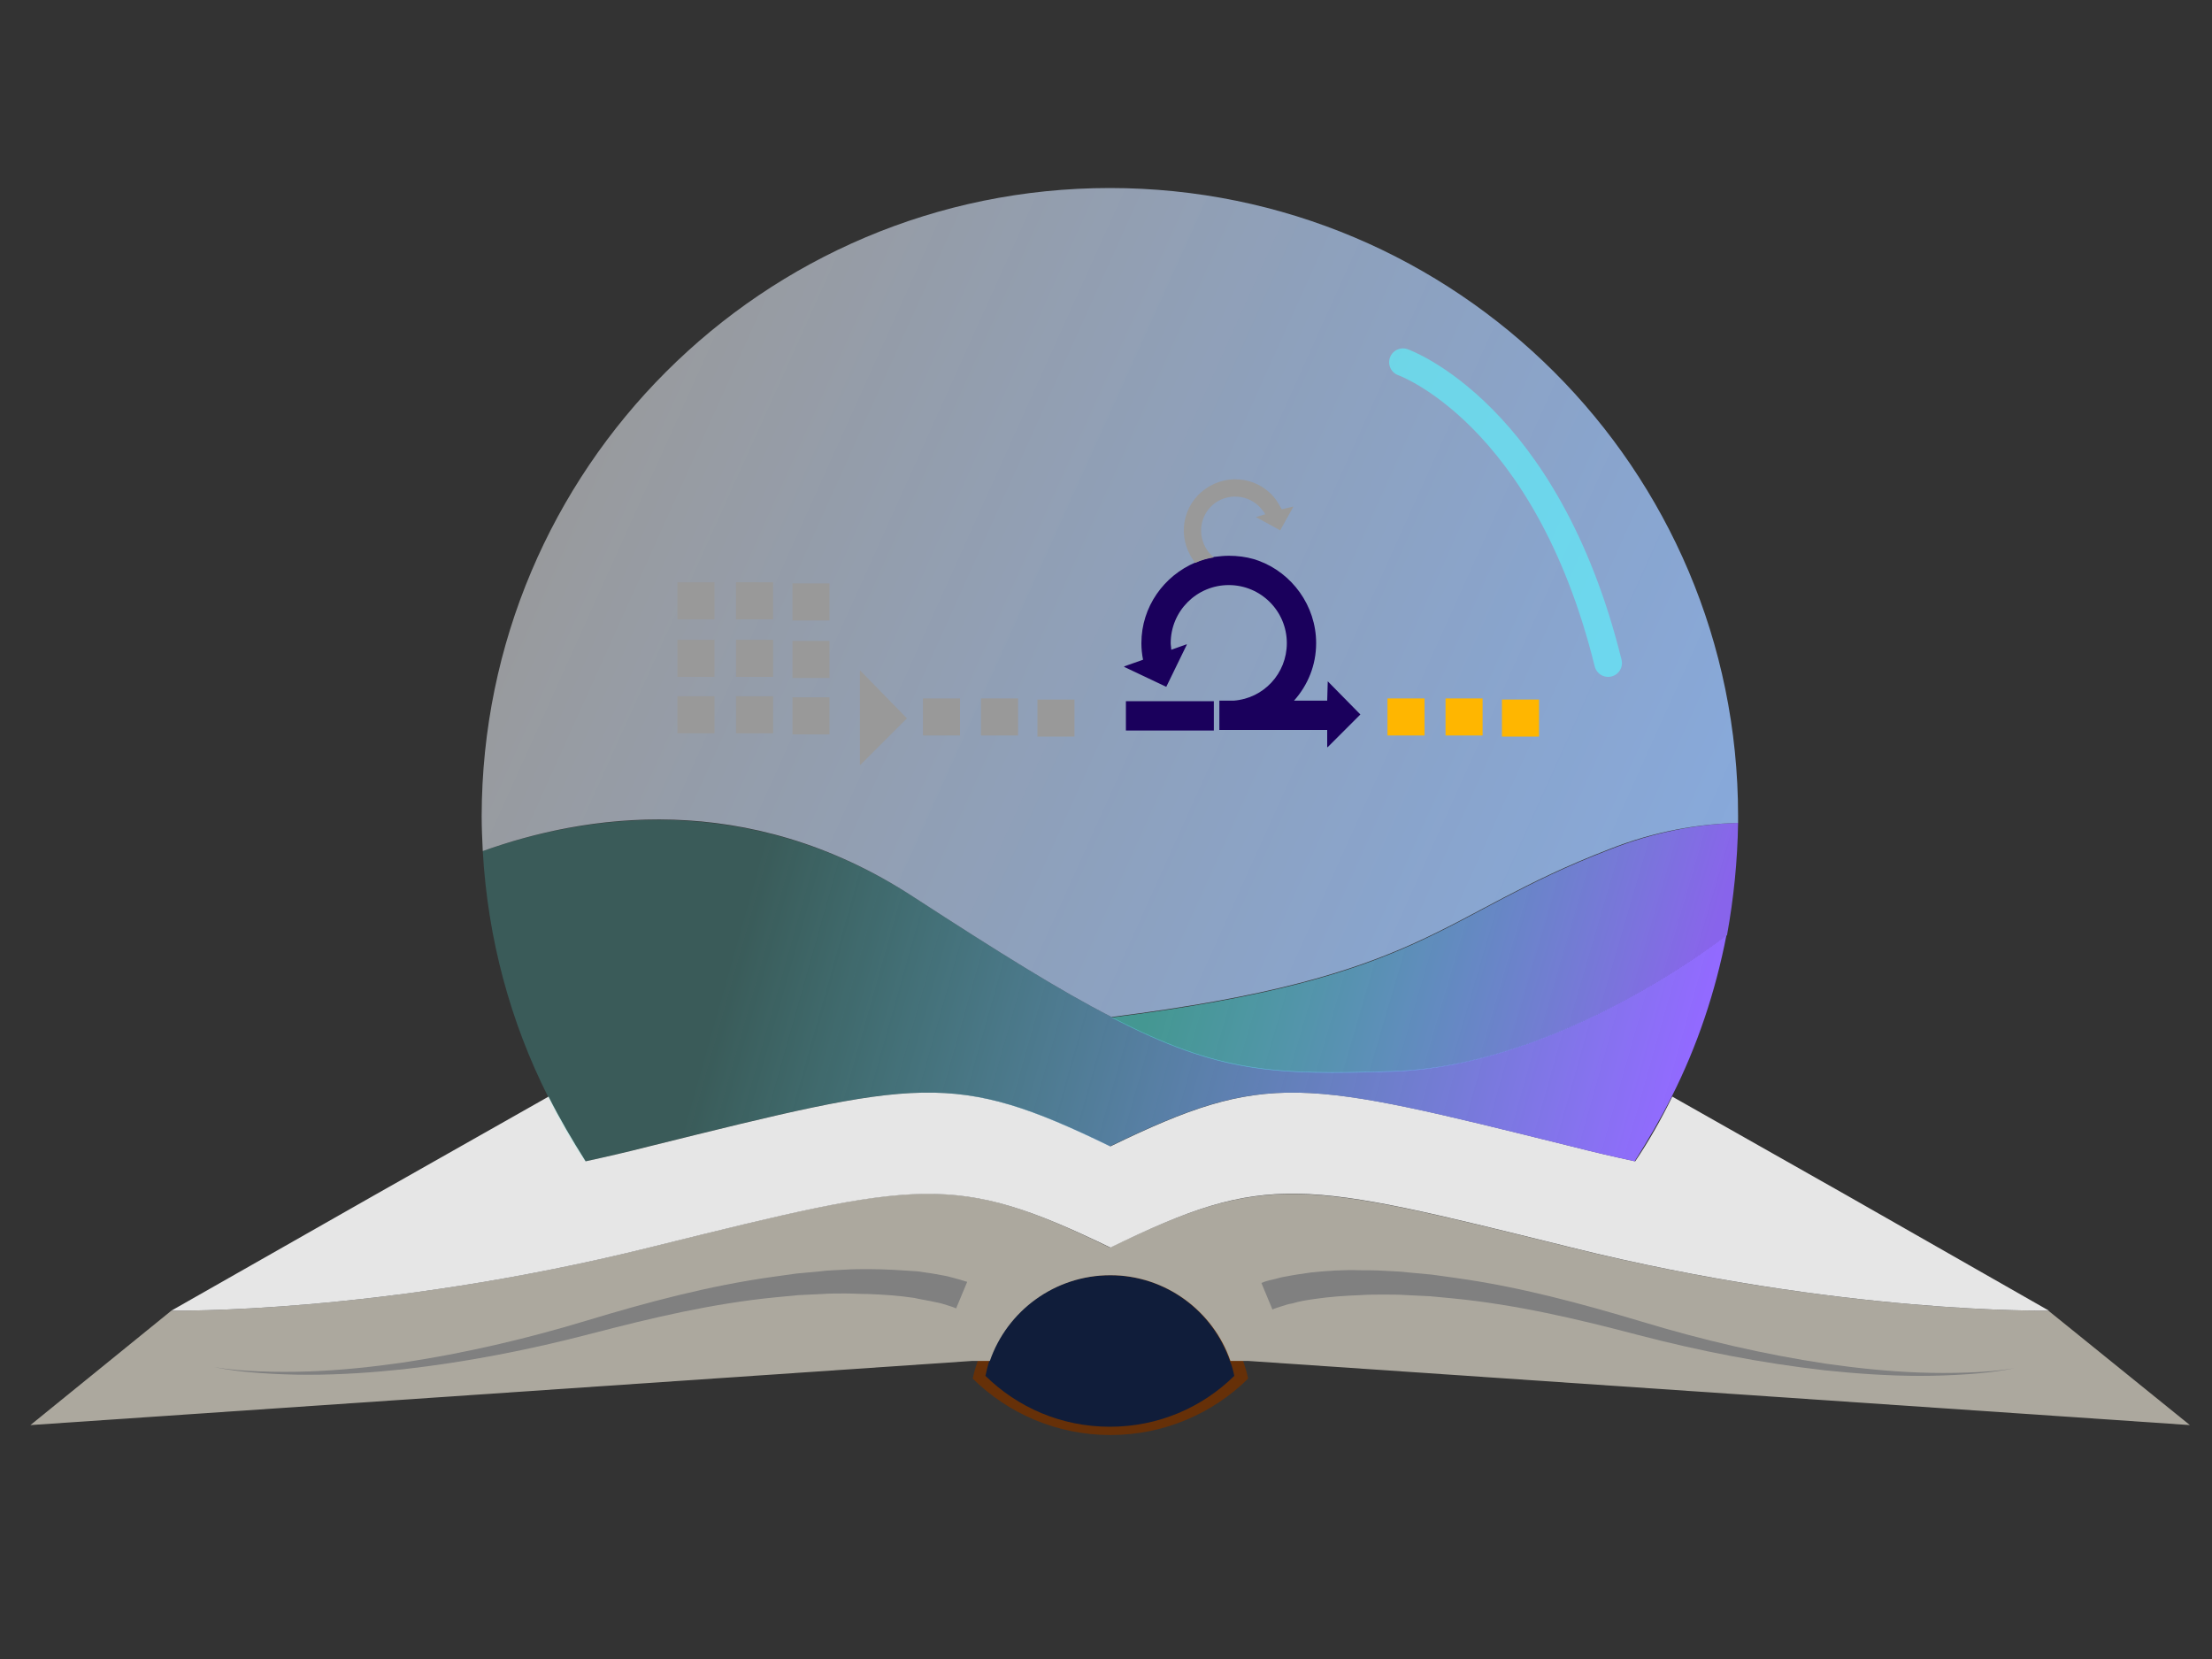 <?xml version="1.0" encoding="utf-8"?>
<!-- Generator: Adobe Illustrator 22.0.0, SVG Export Plug-In . SVG Version: 6.00 Build 0)  -->
<svg version="1.1" id="图层_1" xmlns="http://www.w3.org/2000/svg" xmlns:xlink="http://www.w3.org/1999/xlink" x="0px" y="0px"
	 viewBox="0 0 400 300" style="enable-background:new 0 0 400 300;" xml:space="preserve">
<rect x="0" y="0" width="400" height="300" fill="#333333" stroke="none"/>
<style type="text/css">
	.st0{fill:#663008;}
	.st1{fill:#101D3A;}
	.st2{fill:#ACA89E;}
	.st3{fill:none;stroke:#000000;stroke-miterlimit:10;}
	.st4{fill:#E6E6E6;}
	.st5{fill:url(#SVGID_1_);}
	.st6{fill:url(#SVGID_2_);}
	.st7{fill:url(#SVGID_3_);}
	.st8{opacity:0.62;fill:none;stroke:#5CF5FF;stroke-width:5;stroke-linecap:round;stroke-miterlimit:10;}
	.st9{fill:#808080;}
	.st10{fill:none;}
	.st11{fill:#999999;}
	.st12{fill:#FFB600;}
	.st13{fill:#1A005C;}
</style>
<g>
	<path class="st0" d="M225.7,249.3c-6.4,6.3-15.2,10.2-24.9,10.2c-9.7,0-18.5-3.9-24.9-10.2c0.2-1,0.5-2,0.8-2.9
		c3.4-10,12.9-17.2,24.1-17.2c11.2,0,20.6,7.2,24.1,17.2C225.2,247.3,225.5,248.3,225.7,249.3z"/>
	<path class="st1" d="M223.2,248.8c-5.8,5.7-13.7,9.2-22.5,9.2c-8.8,0-16.7-3.5-22.5-9.2c0.2-0.9,0.4-1.8,0.7-2.7
		c3.1-9,11.7-15.5,21.8-15.5c10.1,0,18.6,6.5,21.7,15.5C222.8,247,223,247.9,223.2,248.8z"/>
	<path class="st2" d="M396,257.7l-170.3-11.6h-3.2c-3.1-9-11.7-15.5-21.7-15.5c-10.1,0-18.7,6.5-21.8,15.5h-3.2L5.5,257.7L31,237
		c0,0,37.6,0.7,86.3-11.4c0.3-0.1,0.5-0.1,0.8-0.2c48.1-11.9,54.3-13.6,82.6,0.2c28.3-13.7,34.5-12.1,82.6-0.2
		c0.3,0.1,0.5,0.1,0.8,0.2c48.8,12.1,86.3,11.4,86.3,11.4L396,257.7z"/>
	<line class="st3" x1="396" y1="257.7" x2="396" y2="257.7"/>
	<path class="st4" d="M370.5,237c0,0-37.6,0.7-86.3-11.4c-0.3-0.1-0.5-0.1-0.8-0.2c-48.1-11.9-54.3-13.6-82.6,0.2
		c-28.3-13.7-34.5-12.1-82.6-0.2c-0.3,0.1-0.5,0.1-0.8,0.2C68.6,237.7,31,237,31,237l36.4-20.7l31.8-18c2,4,4.3,7.9,6.7,11.7
		c3.7-0.8,7.6-1.7,11.5-2.7c48.8-12.1,55-13.8,83.4,0c28.4-13.8,34.6-12.1,83.4,0c3.9,1,7.8,1.9,11.5,2.7c2.5-3.7,4.7-7.6,6.7-11.7
		l31.8,18L370.5,237z"/>
	<linearGradient id="SVGID_1_" gradientUnits="userSpaceOnUse" x1="133.706" y1="168.207" x2="298.622" y2="214.832">
		<stop  offset="0" style="stop-color:#56FBF1;stop-opacity:0.2"/>
		<stop  offset="1" style="stop-color:#926AFF"/>
	</linearGradient>
	<path class="st5" d="M312.2,169.1c-2,10.3-5.3,20.1-9.9,29.2c-2,4-4.3,7.9-6.7,11.7c-3.7-0.8-7.6-1.7-11.5-2.7
		c-48.8-12.1-55-13.8-83.4,0c-28.4-13.8-34.6-12.1-83.4,0c-3.9,1-7.7,1.9-11.5,2.7c-2.5-3.7-4.7-7.6-6.7-11.7
		c-6.8-13.5-10.9-28.5-11.8-44.4c18-6.4,47.7-11.3,77.9,8.3c15.4,10,26.6,17,35.8,21.7c19.6,10.2,29.7,10.4,50.6,9.8
		C282.2,192.9,312.2,169.1,312.2,169.1L312.2,169.1z"/>
	<linearGradient id="SVGID_2_" gradientUnits="userSpaceOnUse" x1="215.648" y1="155.208" x2="305.877" y2="181.542">
		<stop  offset="0" style="stop-color:#56FBF1;stop-opacity:0.5"/>
		<stop  offset="1" style="stop-color:#926AFF;stop-opacity:0.9"/>
	</linearGradient>
	<path class="st6" d="M314.3,148.8c-0.1,6.9-0.8,13.7-2,20.3h0c0,0-30,23.8-60.7,24.7c-20.9,0.6-31,0.4-50.6-9.8
		c57.2-7.2,58.8-18.3,89.9-30.3C299.2,150.4,307.1,149,314.3,148.8z"/>
	<g>
		<linearGradient id="SVGID_3_" gradientUnits="userSpaceOnUse" x1="359.787" y1="185.701" x2="95.576" y2="66.547">
			<stop  offset="0" style="stop-color:#94BFFF;stop-opacity:0.9"/>
			<stop  offset="0.18" style="stop-color:#99C2FF;stop-opacity:0.828"/>
			<stop  offset="0.378" style="stop-color:#A6CAFF;stop-opacity:0.749"/>
			<stop  offset="0.586" style="stop-color:#BCD7FF;stop-opacity:0.666"/>
			<stop  offset="0.798" style="stop-color:#DBE9FF;stop-opacity:0.581"/>
			<stop  offset="1" style="stop-color:#FFFFFF;stop-opacity:0.5"/>
		</linearGradient>
		<path class="st7" d="M314.3,147.5c0,0.4,0,0.9,0,1.3c-7.2,0.2-15.1,1.5-23.4,4.8c-31.1,12-32.7,23.1-89.9,30.3
			c-9.2-4.7-20.4-11.7-35.8-21.7c-30.2-19.7-59.8-14.8-77.9-8.3c-0.1-2.1-0.2-4.2-0.2-6.3C87.2,84.8,138,34,200.7,34
			C263.4,34,314.3,84.8,314.3,147.5z"/>
	</g>
	<path class="st8" d="M253.7,65.5c0,0,25.9,9.1,37.1,54.4"/>
	<g>
		<path class="st9" d="M228.1,232c0.9-0.4,1.6-0.5,2.4-0.7c0.7-0.2,1.5-0.4,2.2-0.5c1.5-0.3,3-0.5,4.4-0.7c2.9-0.3,5.9-0.5,8.8-0.4
			c1.5,0,2.9,0,4.4,0.1c1.5,0.1,2.9,0.1,4.4,0.3l4.3,0.4l4.3,0.6c11.5,1.6,22.6,4.6,33.6,7.9c10.9,3.3,22,5.9,33.3,7.6
			c5.6,0.8,11.3,1.4,17,1.6c2.8,0.1,5.7,0.1,8.6,0c2.8-0.1,5.7-0.3,8.5-0.8c-2.8,0.6-5.6,0.9-8.5,1.1c-2.9,0.2-5.7,0.3-8.6,0.3
			c-5.7,0-11.5-0.4-17.2-1c-11.4-1.3-22.7-3.5-33.8-6.4c-11-2.9-22.1-5.5-33.4-6.6l-4.2-0.4l-4.2-0.2c-1.4-0.1-2.8-0.1-4.2-0.1
			c-1.4,0-2.8,0-4.2,0.1c-2.8,0.1-5.6,0.3-8.3,0.7c-1.4,0.2-2.7,0.4-4,0.8c-0.7,0.1-1.3,0.3-1.9,0.5c-0.6,0.2-1.3,0.4-1.7,0.6
			L228.1,232z"/>
	</g>
	<g>
		<path class="st9" d="M172.9,236.6c-0.4-0.2-1.1-0.4-1.7-0.6c-0.6-0.2-1.3-0.4-1.9-0.5c-1.3-0.3-2.7-0.5-4-0.8
			c-2.7-0.4-5.5-0.6-8.3-0.7c-1.4,0-2.8-0.1-4.2-0.1c-1.4,0-2.8,0-4.2,0.1l-4.2,0.2l-4.2,0.4c-11.3,1.1-22.3,3.7-33.4,6.6
			c-11.1,2.9-22.4,5.1-33.8,6.4c-5.7,0.6-11.4,1-17.2,1c-2.9,0-5.7-0.1-8.6-0.3c-2.9-0.2-5.7-0.5-8.5-1.1c2.8,0.5,5.7,0.7,8.5,0.8
			c2.8,0.1,5.7,0.1,8.6,0c5.7-0.2,11.4-0.8,17-1.6c11.3-1.7,22.4-4.3,33.3-7.6c10.9-3.3,22.1-6.3,33.6-7.9l4.3-0.6l4.3-0.4
			c1.4-0.2,2.9-0.2,4.4-0.3c1.5-0.1,2.9-0.1,4.4-0.1c2.9,0,5.9,0.2,8.8,0.4c1.5,0.2,2.9,0.4,4.4,0.7c0.7,0.1,1.5,0.3,2.2,0.5
			c0.8,0.2,1.4,0.4,2.4,0.7L172.9,236.6z"/>
	</g>
</g>
<line class="st10" x1="223.5" y1="296.6" x2="215.1" y2="288"/>
<line class="st10" x1="223.5" y1="296.6" x2="215.1" y2="305"/>
<g>
	<rect x="122.5" y="105.3" class="st11" width="6.7" height="6.7"/>
	<rect x="133.1" y="105.3" class="st11" width="6.7" height="6.7"/>
	<rect x="143.3" y="105.5" class="st11" width="6.7" height="6.7"/>
	<rect x="122.5" y="115.7" class="st11" width="6.7" height="6.7"/>
	<rect x="133.1" y="115.7" class="st11" width="6.7" height="6.7"/>
	<rect x="143.3" y="115.9" class="st11" width="6.7" height="6.7"/>
	<g>
		<rect x="122.5" y="125.9" class="st11" width="6.7" height="6.7"/>
		<rect x="133.1" y="125.9" class="st11" width="6.7" height="6.7"/>
		<rect x="143.3" y="126.1" class="st11" width="6.7" height="6.7"/>
	</g>
	<g>
		<rect x="166.9" y="126.3" class="st11" width="6.7" height="6.7"/>
		<rect x="177.4" y="126.3" class="st11" width="6.7" height="6.7"/>
		<rect x="187.6" y="126.5" class="st11" width="6.7" height="6.7"/>
	</g>
	<g>
		<rect x="250.9" y="126.3" class="st12" width="6.7" height="6.7"/>
		<rect x="261.4" y="126.3" class="st12" width="6.7" height="6.7"/>
		<rect x="271.6" y="126.5" class="st12" width="6.7" height="6.7"/>
	</g>
	<polygon class="st11" points="164,129.9 155.6,138.3 155.5,138.3 155.5,121.3 155.6,121.3 	"/>
	<g>
		<g>
			<rect x="203.6" y="126.8" class="st13" width="15.9" height="5.3"/>
			<path class="st13" d="M240.1,123.2L240.1,123.2l-0.1,3.5h-6c2.5-2.8,4-6.4,4-10.4c0-6.8-4.4-12.7-10.4-14.9
				c-0.3-0.1-0.6-0.2-0.9-0.3c-1.4-0.4-2.9-0.6-4.5-0.6c-0.9,0-1.7,0.1-2.6,0.2c-1.2,0.2-2.3,0.5-3.4,1c-5.7,2.4-9.8,8-9.8,14.6
				c0,1,0.1,2,0.3,3l-3.4,1.2l0,0.1l7.6,3.6l3.7-7.6l0-0.1l-2.8,1c0-0.4-0.1-0.8-0.1-1.2c0-5.8,4.7-10.5,10.5-10.5
				c5.8,0,10.5,4.7,10.5,10.5c0,5.5-4.2,10-9.6,10.4h-2.6v5.3H240v3.1h0.1l5.9-5.9L240.1,123.2z"/>
		</g>
		<path class="st11" d="M233.9,91.6l-2.4,4.3l-4.4-2.4l0,0l1.7-0.5c-0.1-0.2-0.2-0.4-0.4-0.6c-2-2.8-5.8-3.4-8.6-1.5
			c-2.8,2-3.4,5.8-1.5,8.6c0.3,0.5,0.8,0.9,1.2,1.3c-1.2,0.2-2.3,0.5-3.4,1c-0.1-0.1-0.2-0.3-0.3-0.5c-3-4.2-2-10,2.2-12.9
			c4.2-3,10-2,12.9,2.2c0.3,0.5,0.6,1,0.9,1.5L233.9,91.6L233.9,91.6z"/>
	</g>
</g>
</svg>
